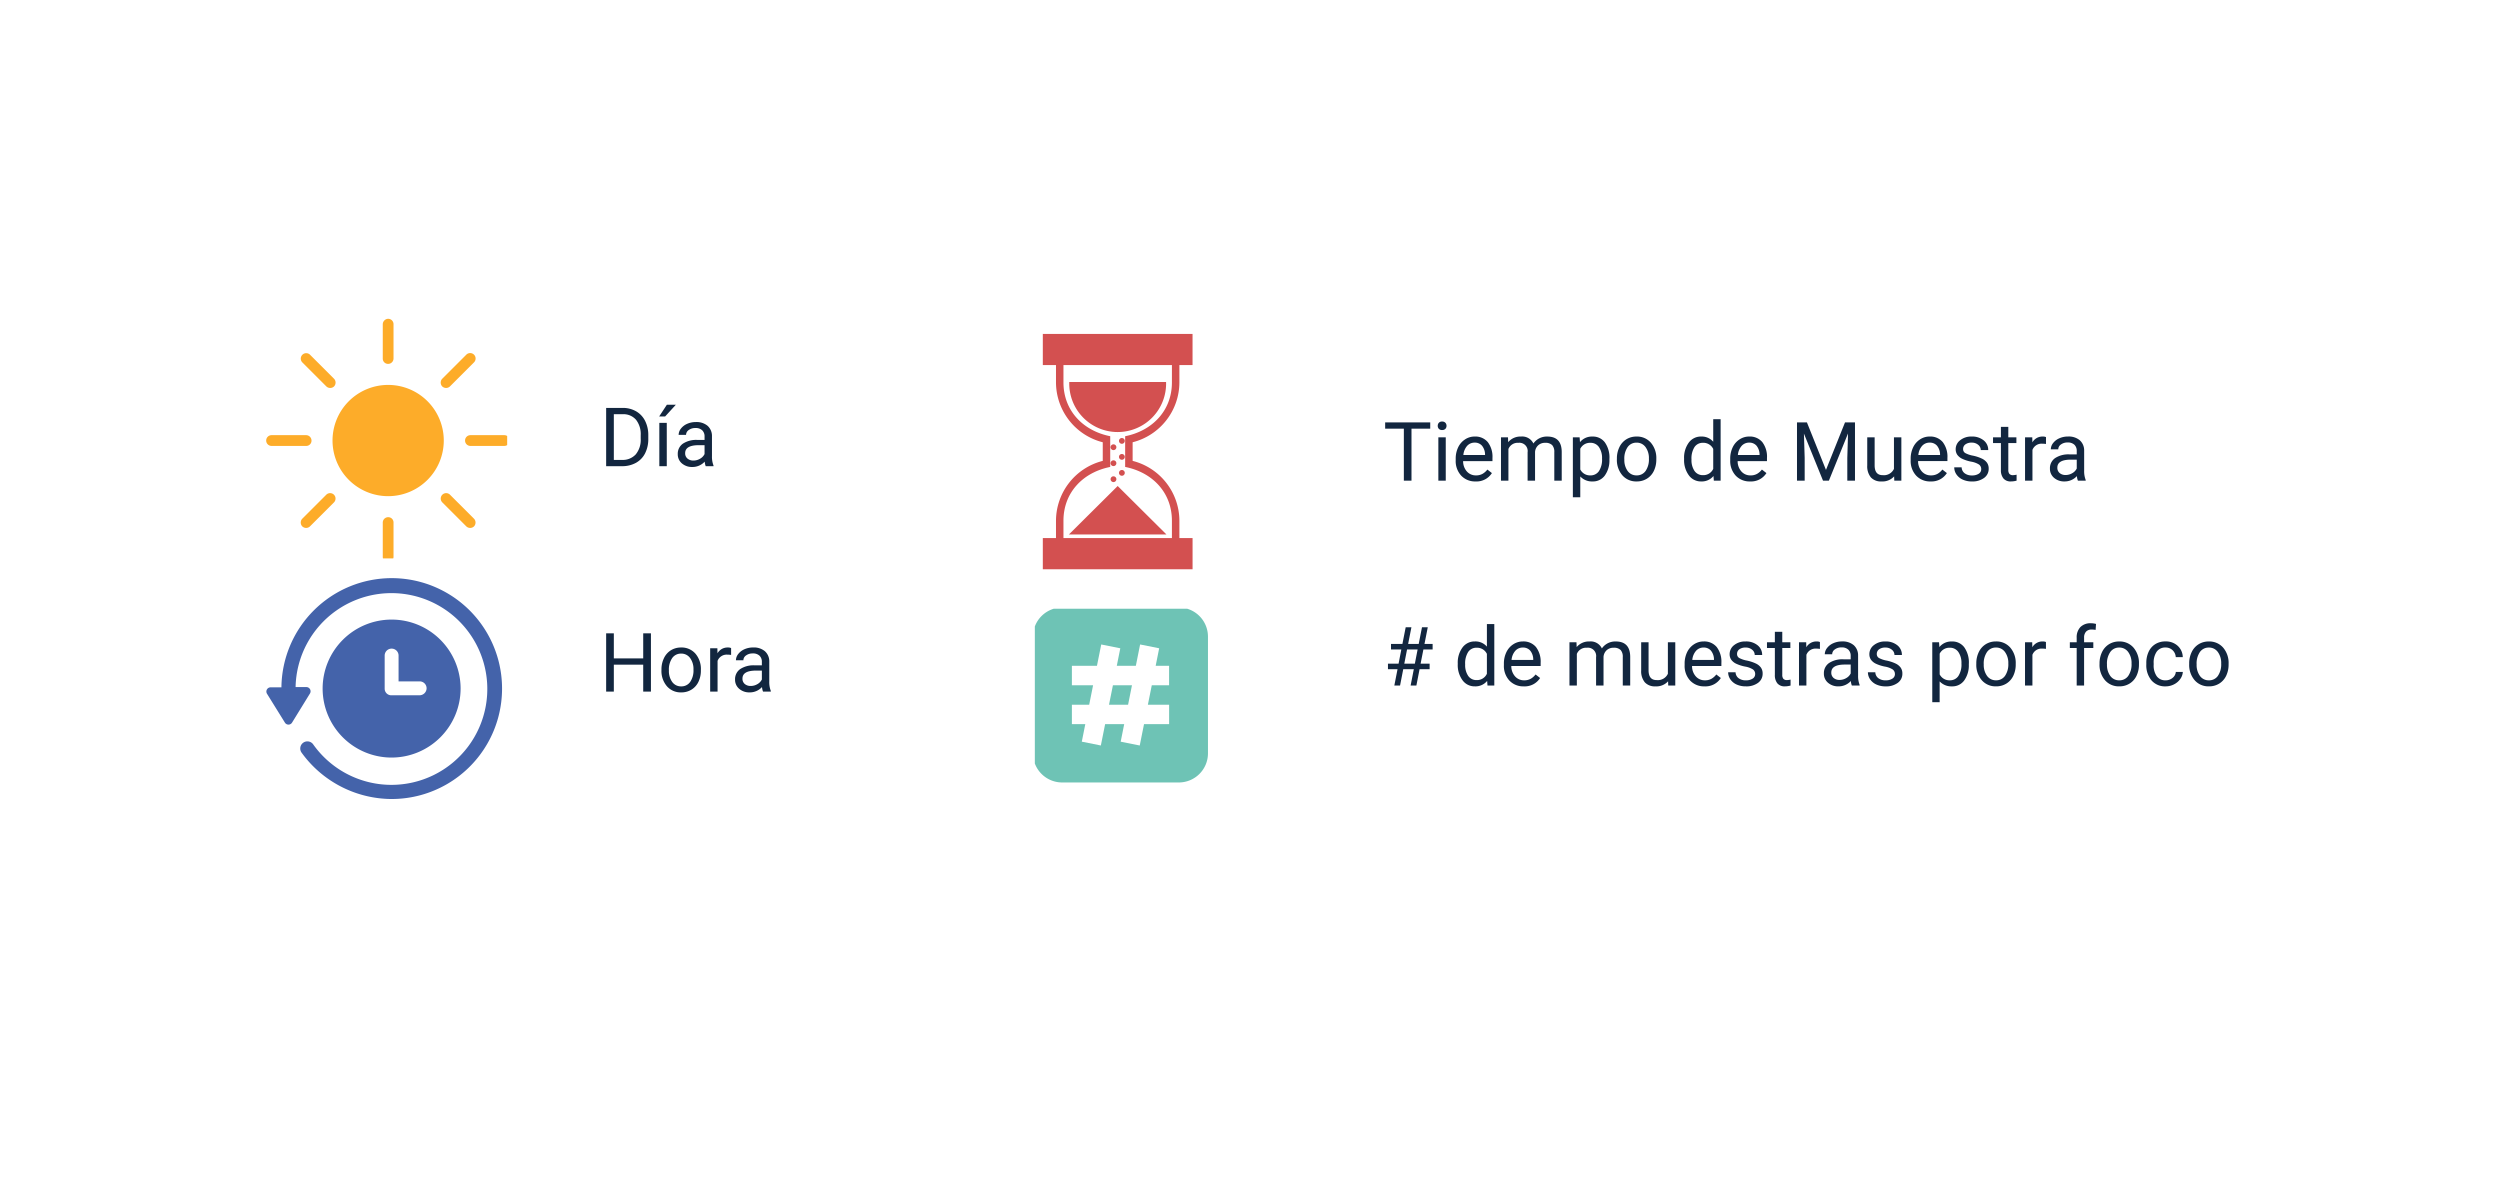 <svg xmlns="http://www.w3.org/2000/svg" xmlns:xlink="http://www.w3.org/1999/xlink" width="488" height="231" viewBox="0 0 488 231">
  <defs>
    <filter id="Rectángulo_340157" x="0" y="0" width="488" height="231" filterUnits="userSpaceOnUse">
      <feOffset dy="3" input="SourceAlpha"/>
      <feGaussianBlur stdDeviation="3" result="blur"/>
      <feFlood flood-opacity="0.161"/>
      <feComposite operator="in" in2="blur"/>
      <feComposite in="SourceGraphic"/>
    </filter>
    <clipPath id="clip-path">
      <rect id="Rectángulo_5105" data-name="Rectángulo 5105" width="47" height="47" transform="translate(0 -0.305)" fill="#fdac29"/>
    </clipPath>
    <clipPath id="clip-path-2">
      <rect id="Rectángulo_5106" data-name="Rectángulo 5106" width="46" height="43.113" fill="#4463aa"/>
    </clipPath>
    <clipPath id="clip-path-3">
      <rect id="Rectángulo_5107" data-name="Rectángulo 5107" width="29.227" height="45.938" fill="#d35050"/>
    </clipPath>
    <clipPath id="clip-path-4">
      <rect id="Rectángulo_5108" data-name="Rectángulo 5108" width="34" height="34" transform="translate(0 0.362)" fill="#6ec3b5"/>
    </clipPath>
  </defs>
  <g id="Grupo_959108" data-name="Grupo 959108" transform="translate(-206 -4237)">
    <g transform="matrix(1, 0, 0, 1, 206, 4237)" filter="url(#Rectángulo_340157)">
      <rect id="Rectángulo_340157-2" data-name="Rectángulo 340157" width="470" height="213" transform="translate(9 6)" fill="#fff"/>
    </g>
    <g id="Grupo_958883" data-name="Grupo 958883" transform="translate(38 140)">
      <g id="Grupo_18108" data-name="Grupo 18108" transform="translate(220 4159.305)">
        <g id="Grupo_18107" data-name="Grupo 18107" clip-path="url(#clip-path)">
          <path id="Trazado_64159" data-name="Trazado 64159" d="M36.658,25.8A10.858,10.858,0,1,1,25.8,36.658,10.858,10.858,0,0,1,36.658,25.8" transform="translate(-12.891 -12.969)" fill="#fdac29"/>
          <path id="Trazado_64160" data-name="Trazado 64160" d="M46.451,8.806A1.057,1.057,0,0,0,47.5,7.756v-6.7A1.057,1.057,0,0,0,46.451,0,1.092,1.092,0,0,0,45.4,1.051v6.7a1.026,1.026,0,0,0,1.051,1.051" transform="translate(-22.684 -0.078)" fill="#fdac29"/>
          <path id="Trazado_64161" data-name="Trazado 64161" d="M18.4,19.9a1.088,1.088,0,0,0,1.5,0,1.088,1.088,0,0,0,0-1.5l-4.7-4.7a1.061,1.061,0,0,0-1.5,1.5Z" transform="translate(-6.695 -6.773)" fill="#fdac29"/>
          <path id="Trazado_64162" data-name="Trazado 64162" d="M8.806,46.451A1.057,1.057,0,0,0,7.756,45.4h-6.7a1.051,1.051,0,1,0,0,2.1h6.7a1.026,1.026,0,0,0,1.051-1.051" transform="translate(0 -22.761)" fill="#fdac29"/>
          <path id="Trazado_64163" data-name="Trazado 64163" d="M18.4,68.3,13.7,73a1.088,1.088,0,0,0,0,1.5,1.088,1.088,0,0,0,1.5,0l4.7-4.7a1.061,1.061,0,0,0-1.5-1.5" transform="translate(-6.695 -34.053)" fill="#fdac29"/>
          <path id="Trazado_64164" data-name="Trazado 64164" d="M46.451,77.4A1.057,1.057,0,0,0,45.4,78.451v6.7a1.057,1.057,0,0,0,1.051,1.051A1.092,1.092,0,0,0,47.5,85.156v-6.7A1.026,1.026,0,0,0,46.451,77.4" transform="translate(-22.684 -38.75)" fill="#fdac29"/>
          <path id="Trazado_64165" data-name="Trazado 64165" d="M69.8,68.3a1.061,1.061,0,0,0-1.5,1.5L73,74.5a1.088,1.088,0,0,0,1.5,0,1.088,1.088,0,0,0,0-1.5Z" transform="translate(-33.975 -34.053)" fill="#fdac29"/>
          <path id="Trazado_64166" data-name="Trazado 64166" d="M85.156,45.4h-6.7a1.051,1.051,0,0,0,0,2.1h6.7a1.051,1.051,0,0,0,0-2.1" transform="translate(-38.672 -22.761)" fill="#fdac29"/>
          <path id="Trazado_64167" data-name="Trazado 64167" d="M69.051,20.2a1.1,1.1,0,0,0,.751-.3l4.7-4.7A1.061,1.061,0,0,0,73,13.7l-4.7,4.7a1.088,1.088,0,0,0,0,1.5,1.1,1.1,0,0,0,.751.3" transform="translate(-33.975 -6.773)" fill="#fdac29"/>
        </g>
      </g>
      <g id="Grupo_18110" data-name="Grupo 18110" transform="translate(220 4209.853)">
        <g id="Grupo_18109" data-name="Grupo 18109" clip-path="url(#clip-path-2)">
          <path id="Trazado_64168" data-name="Trazado 64168" d="M24.443,0A21.544,21.544,0,0,0,2.935,21.314H.8a.824.824,0,0,0-.679,1.259l3.488,5.619a.818.818,0,0,0,1.405,0l3.487-5.668a.824.824,0,0,0-.678-1.259H5.7a18.713,18.713,0,1,1,3.439,11.19,1.391,1.391,0,1,0-2.276,1.6,21.8,21.8,0,0,0,17.584,9.059A21.557,21.557,0,1,0,24.443,0" transform="translate(0)" fill="#4463aa"/>
          <path id="Trazado_64169" data-name="Trazado 64169" d="M49.594,30.167A13.467,13.467,0,1,0,36.127,43.634,13.5,13.5,0,0,0,49.594,30.167m-14.823,0V23.724a1.356,1.356,0,1,1,2.713,0v5.038H41.6a1.354,1.354,0,0,1,1.356,1.356A1.386,1.386,0,0,1,41.6,31.475H36.127a1.284,1.284,0,0,1-1.356-1.308" transform="translate(-11.683 -8.61)" fill="#4463aa"/>
        </g>
      </g>
      <g id="Grupo_18112" data-name="Grupo 18112" transform="translate(371.558 4162.178)">
        <g id="Grupo_18111" data-name="Grupo 18111" clip-path="url(#clip-path-3)">
          <path id="Trazado_64170" data-name="Trazado 64170" d="M24.06,9.382a9.452,9.452,0,1,1-18.893,0H24.06Zm2.6-3.3V9.471a12.093,12.093,0,0,1-9.128,11.681v3.635a12.093,12.093,0,0,1,9.128,11.681v3.385h2.571v6.086H0V39.853H2.571V36.468A12.094,12.094,0,0,1,11.7,24.786V21.152A12.094,12.094,0,0,1,2.571,9.471V6.086H0V0H29.227V6.086Zm-1.458,0H4.029V9.471c0,5.538,3.863,9.459,9.128,10.5v6c-5.288,1.044-9.128,4.969-9.128,10.5v3.385H25.2V36.468c0-5.532-3.839-9.456-9.128-10.5V19.972c5.265-1.042,9.128-4.963,9.128-10.5ZM14.614,29.69l9.513,9.455H5.1l9.513-9.455Zm-.82-1.893a.564.564,0,1,1-.564.564.565.565,0,0,1,.564-.564m1.639-1.234a.564.564,0,1,1-.564.564.564.564,0,0,1,.564-.564m-1.639-5.007a.564.564,0,1,1-.564.564.565.565,0,0,1,.564-.564m1.639-1.234a.564.564,0,1,1-.564.564.564.564,0,0,1,.564-.564m-1.639,4.355a.564.564,0,1,1-.564.564.564.564,0,0,1,.564-.564m1.639-1.235a.564.564,0,1,1-.564.564.564.564,0,0,1,.564-.564" fill="#d35050" fill-rule="evenodd"/>
        </g>
      </g>
      <g id="Grupo_18114" data-name="Grupo 18114" transform="translate(370 4215.46)">
        <g id="Grupo_18113" data-name="Grupo 18113" clip-path="url(#clip-path-4)">
          <path id="Trazado_64171" data-name="Trazado 64171" d="M26.564,11.384H23.945l.683-3.423-3.721-.744-.833,4.167H16.356l.683-3.423L13.32,7.218l-.835,4.167H7.59v3.795h4.138l-.761,3.795H7.59v3.795h2.618l-.683,3.423,3.719.744.835-4.167H17.8l-.683,3.423,3.719.744.835-4.167h4.9V18.974H22.425l.761-3.795h3.377Zm7.59-5.692V28.461a5.692,5.692,0,0,1-5.692,5.692H5.692A5.692,5.692,0,0,1,0,28.461V5.692A5.692,5.692,0,0,1,5.692,0H28.461a5.692,5.692,0,0,1,5.692,5.692M15.6,15.179h3.719l-.759,3.795H14.836Z" transform="translate(-0.358 0.124)" fill="#6ec3b5" fill-rule="evenodd"/>
        </g>
      </g>
      <path id="Trazado_725300" data-name="Trazado 725300" d="M1.32,0V-11.375H4.531a5.169,5.169,0,0,1,2.625.656A4.438,4.438,0,0,1,8.918-8.852,6.078,6.078,0,0,1,9.547-6.07v.727a6.1,6.1,0,0,1-.621,2.82A4.369,4.369,0,0,1,7.152-.664,5.5,5.5,0,0,1,4.469,0Zm1.5-10.148v8.922H4.4A3.434,3.434,0,0,0,7.1-2.306a4.458,4.458,0,0,0,.965-3.073v-.665a4.529,4.529,0,0,0-.91-3.014A3.239,3.239,0,0,0,4.57-10.148ZM13.156,0H11.7V-8.453h1.453Zm.016-11.992h1.75L12.828-9.7l-1.164,0ZM20.758,0a3.036,3.036,0,0,1-.2-.891A3.225,3.225,0,0,1,18.148.156,2.984,2.984,0,0,1,16.1-.551a2.287,2.287,0,0,1-.8-1.793,2.39,2.39,0,0,1,1-2.051,4.733,4.733,0,0,1,2.824-.73h1.406v-.664A1.623,1.623,0,0,0,20.078-7a1.821,1.821,0,0,0-1.336-.449,2.108,2.108,0,0,0-1.3.391,1.151,1.151,0,0,0-.523.945H15.469a2,2,0,0,1,.449-1.223,3.066,3.066,0,0,1,1.219-.934,4.1,4.1,0,0,1,1.691-.344,3.342,3.342,0,0,1,2.289.73,2.635,2.635,0,0,1,.859,2.012v3.891a4.757,4.757,0,0,0,.3,1.852V0Zm-2.4-1.1a2.54,2.54,0,0,0,1.289-.352,2.127,2.127,0,0,0,.883-.914V-4.1H19.4q-2.656,0-2.656,1.555A1.316,1.316,0,0,0,17.2-1.484,1.742,1.742,0,0,0,18.359-1.1Z" transform="translate(285 4188)" fill="#12263f"/>
      <path id="Trazado_725299" data-name="Trazado 725299" d="M9.18-10.148H5.523V0H4.031V-10.148H.383v-1.227h8.8ZM12.211,0H10.766V-8.453h1.445ZM10.648-10.7a.863.863,0,0,1,.215-.594.807.807,0,0,1,.637-.242.819.819,0,0,1,.641.242.854.854,0,0,1,.219.594.826.826,0,0,1-.219.586.834.834,0,0,1-.641.234.821.821,0,0,1-.637-.234A.834.834,0,0,1,10.648-10.7ZM18.031.156a3.693,3.693,0,0,1-2.8-1.129,4.19,4.19,0,0,1-1.078-3.02v-.266a5.073,5.073,0,0,1,.48-2.246A3.748,3.748,0,0,1,15.98-8.051a3.378,3.378,0,0,1,1.871-.559,3.166,3.166,0,0,1,2.563,1.086,4.7,4.7,0,0,1,.914,3.109v.6H15.6a3,3,0,0,0,.73,2.02,2.3,2.3,0,0,0,1.777.77,2.517,2.517,0,0,0,1.3-.312,3.259,3.259,0,0,0,.93-.828l.883.688A3.55,3.55,0,0,1,18.031.156Zm-.18-7.578a1.928,1.928,0,0,0-1.469.637A3.1,3.1,0,0,0,15.648-5h4.234v-.109a2.753,2.753,0,0,0-.594-1.707A1.815,1.815,0,0,0,17.852-7.422Zm6.508-1.031.039.938a3.122,3.122,0,0,1,2.508-1.094A2.417,2.417,0,0,1,29.32-7.25a3.2,3.2,0,0,1,1.1-.984,3.242,3.242,0,0,1,1.6-.375q2.781,0,2.828,2.945V0H33.4V-5.578a1.941,1.941,0,0,0-.414-1.355,1.823,1.823,0,0,0-1.391-.449,1.916,1.916,0,0,0-1.336.48,1.949,1.949,0,0,0-.617,1.293V0H28.188V-5.539a1.613,1.613,0,0,0-1.8-1.844,1.934,1.934,0,0,0-1.945,1.211V0H22.992V-8.453Zm19.8,4.32a5.062,5.062,0,0,1-.883,3.109A2.829,2.829,0,0,1,40.891.156,3.1,3.1,0,0,1,38.469-.82V3.25H37.023v-11.7h1.32l.07.938a2.977,2.977,0,0,1,2.453-1.094,2.882,2.882,0,0,1,2.41,1.148,5.117,5.117,0,0,1,.887,3.2ZM42.719-4.3a3.735,3.735,0,0,0-.609-2.258,1.963,1.963,0,0,0-1.672-.828,2.125,2.125,0,0,0-1.969,1.164V-2.18a2.129,2.129,0,0,0,1.984,1.156,1.954,1.954,0,0,0,1.652-.824A4.077,4.077,0,0,0,42.719-4.3Zm2.9-.008a4.993,4.993,0,0,1,.488-2.234A3.643,3.643,0,0,1,47.465-8.07a3.7,3.7,0,0,1,1.988-.539,3.565,3.565,0,0,1,2.793,1.2,4.6,4.6,0,0,1,1.066,3.18v.1a5.036,5.036,0,0,1-.473,2.215A3.589,3.589,0,0,1,51.488-.391a3.743,3.743,0,0,1-2.02.547,3.556,3.556,0,0,1-2.785-1.2A4.575,4.575,0,0,1,45.617-4.2Zm1.453.172a3.616,3.616,0,0,0,.652,2.258,2.088,2.088,0,0,0,1.746.852,2.075,2.075,0,0,0,1.75-.863A3.955,3.955,0,0,0,51.867-4.3a3.61,3.61,0,0,0-.66-2.254,2.1,2.1,0,0,0-1.754-.863,2.075,2.075,0,0,0-1.727.852A3.925,3.925,0,0,0,47.07-4.133ZM58.734-4.3a4.952,4.952,0,0,1,.922-3.129A2.915,2.915,0,0,1,62.07-8.609a2.932,2.932,0,0,1,2.352,1.016V-12h1.445V0H64.539l-.07-.906A2.943,2.943,0,0,1,62.055.156a2.887,2.887,0,0,1-2.395-1.2,5.008,5.008,0,0,1-.926-3.141Zm1.445.164a3.749,3.749,0,0,0,.594,2.25,1.92,1.92,0,0,0,1.641.813A2.108,2.108,0,0,0,64.422-2.3V-6.187a2.125,2.125,0,0,0-1.992-1.2,1.929,1.929,0,0,0-1.656.82A4.128,4.128,0,0,0,60.18-4.133ZM71.617.156a3.693,3.693,0,0,1-2.8-1.129,4.19,4.19,0,0,1-1.078-3.02v-.266a5.073,5.073,0,0,1,.48-2.246,3.748,3.748,0,0,1,1.344-1.547,3.378,3.378,0,0,1,1.871-.559A3.166,3.166,0,0,1,74-7.523a4.7,4.7,0,0,1,.914,3.109v.6H69.188a3,3,0,0,0,.73,2.02,2.3,2.3,0,0,0,1.777.77,2.517,2.517,0,0,0,1.3-.312,3.259,3.259,0,0,0,.93-.828l.883.688A3.55,3.55,0,0,1,71.617.156Zm-.18-7.578a1.928,1.928,0,0,0-1.469.637A3.1,3.1,0,0,0,69.234-5h4.234v-.109a2.753,2.753,0,0,0-.594-1.707A1.815,1.815,0,0,0,71.438-7.422Zm11.273-3.953L86.43-2.094l3.719-9.281h1.945V0h-1.5V-4.43l.141-4.781L87,0H85.852L82.125-9.187l.148,4.758V0h-1.5V-11.375ZM99.734-.836a3.07,3.07,0,0,1-2.477.992A2.628,2.628,0,0,1,95.2-.629a3.4,3.4,0,0,1-.715-2.324v-5.5H95.93v5.461q0,1.922,1.563,1.922A2.163,2.163,0,0,0,99.7-2.3V-8.453h1.445V0H99.766Zm7.109.992a3.693,3.693,0,0,1-2.8-1.129,4.19,4.19,0,0,1-1.078-3.02v-.266a5.073,5.073,0,0,1,.48-2.246,3.748,3.748,0,0,1,1.344-1.547,3.378,3.378,0,0,1,1.871-.559,3.166,3.166,0,0,1,2.563,1.086,4.7,4.7,0,0,1,.914,3.109v.6h-5.727a3,3,0,0,0,.73,2.02,2.3,2.3,0,0,0,1.777.77,2.517,2.517,0,0,0,1.3-.312,3.259,3.259,0,0,0,.93-.828l.883.688A3.55,3.55,0,0,1,106.844.156Zm-.18-7.578a1.928,1.928,0,0,0-1.469.637A3.1,3.1,0,0,0,104.461-5H108.7v-.109a2.753,2.753,0,0,0-.594-1.707A1.815,1.815,0,0,0,106.664-7.422Zm10.07,5.18a1.064,1.064,0,0,0-.441-.91,4.249,4.249,0,0,0-1.539-.559,7.277,7.277,0,0,1-1.742-.562,2.479,2.479,0,0,1-.953-.781,1.869,1.869,0,0,1-.309-1.078,2.193,2.193,0,0,1,.879-1.758,3.432,3.432,0,0,1,2.246-.719,3.532,3.532,0,0,1,2.332.742,2.357,2.357,0,0,1,.895,1.9h-1.453a1.3,1.3,0,0,0-.5-1.023,1.888,1.888,0,0,0-1.27-.43,1.976,1.976,0,0,0-1.234.344,1.082,1.082,0,0,0-.445.9.877.877,0,0,0,.414.789,5.1,5.1,0,0,0,1.5.508,7.8,7.8,0,0,1,1.754.578,2.558,2.558,0,0,1,1,.809,1.988,1.988,0,0,1,.324,1.152,2.163,2.163,0,0,1-.906,1.816,3.8,3.8,0,0,1-2.352.684,4.257,4.257,0,0,1-1.8-.359,2.922,2.922,0,0,1-1.223-1,2.42,2.42,0,0,1-.441-1.395h1.445a1.5,1.5,0,0,0,.582,1.152,2.258,2.258,0,0,0,1.434.426,2.331,2.331,0,0,0,1.316-.332A1.02,1.02,0,0,0,116.734-2.242Zm5.289-8.258v2.047H123.6v1.117h-1.578v5.249a1.173,1.173,0,0,0,.211.763.888.888,0,0,0,.719.254,3.5,3.5,0,0,0,.688-.094V0a4.215,4.215,0,0,1-1.109.155A1.8,1.8,0,0,1,121.07-.43a2.517,2.517,0,0,1-.492-1.664V-7.336h-1.539V-8.453h1.539V-10.5Zm7.352,3.344a4.331,4.331,0,0,0-.711-.055A1.9,1.9,0,0,0,126.734-6V0h-1.445V-8.453H126.7l.023.977a2.251,2.251,0,0,1,2.016-1.133,1.477,1.477,0,0,1,.641.109ZM135.609,0a3.036,3.036,0,0,1-.2-.891A3.225,3.225,0,0,1,133,.156a2.984,2.984,0,0,1-2.051-.707,2.287,2.287,0,0,1-.8-1.793,2.39,2.39,0,0,1,1-2.051,4.733,4.733,0,0,1,2.824-.73h1.406v-.664A1.623,1.623,0,0,0,134.93-7a1.821,1.821,0,0,0-1.336-.449,2.107,2.107,0,0,0-1.3.391,1.151,1.151,0,0,0-.523.945H130.32a2,2,0,0,1,.449-1.223,3.066,3.066,0,0,1,1.219-.934,4.1,4.1,0,0,1,1.691-.344,3.342,3.342,0,0,1,2.289.73,2.635,2.635,0,0,1,.859,2.012v3.891a4.757,4.757,0,0,0,.3,1.852V0Zm-2.4-1.1a2.54,2.54,0,0,0,1.289-.352,2.127,2.127,0,0,0,.883-.914V-4.1H134.25q-2.656,0-2.656,1.555a1.316,1.316,0,0,0,.453,1.063A1.742,1.742,0,0,0,133.211-1.1Z" transform="translate(438 4190.822)" fill="#12263f"/>
      <path id="Trazado_725302" data-name="Trazado 725302" d="M5.977-3.2H3.914L3.289,0H2.172L2.8-3.2H.93V-4.273H3l.539-2.773H1.523V-8.125H3.75l.641-3.25H5.508l-.641,3.25H6.93l.641-3.25H8.7l-.641,3.25H9.648v1.078h-1.8L7.3-4.273H9.063V-3.2H7.1L6.477,0H5.352ZM4.117-4.273H6.18l.539-2.773H4.656ZM14.555-4.3a4.952,4.952,0,0,1,.922-3.129,2.915,2.915,0,0,1,2.414-1.184,2.932,2.932,0,0,1,2.352,1.016V-12h1.445V0H20.359l-.07-.906A2.943,2.943,0,0,1,17.875.156a2.887,2.887,0,0,1-2.395-1.2,5.008,5.008,0,0,1-.926-3.141ZM16-4.133a3.749,3.749,0,0,0,.594,2.25,1.92,1.92,0,0,0,1.641.813A2.108,2.108,0,0,0,20.242-2.3V-6.187a2.125,2.125,0,0,0-1.992-1.2,1.929,1.929,0,0,0-1.656.82A4.128,4.128,0,0,0,16-4.133ZM27.438.156a3.693,3.693,0,0,1-2.8-1.129,4.19,4.19,0,0,1-1.078-3.02v-.266a5.073,5.073,0,0,1,.48-2.246,3.748,3.748,0,0,1,1.344-1.547,3.378,3.378,0,0,1,1.871-.559A3.166,3.166,0,0,1,29.82-7.523a4.7,4.7,0,0,1,.914,3.109v.6H25.008a3,3,0,0,0,.73,2.02,2.3,2.3,0,0,0,1.777.77,2.517,2.517,0,0,0,1.3-.312,3.259,3.259,0,0,0,.93-.828l.883.688A3.55,3.55,0,0,1,27.438.156Zm-.18-7.578a1.928,1.928,0,0,0-1.469.637A3.1,3.1,0,0,0,25.055-5h4.234v-.109A2.753,2.753,0,0,0,28.7-6.816,1.815,1.815,0,0,0,27.258-7.422ZM37.727-8.453l.039.938a3.122,3.122,0,0,1,2.508-1.094A2.417,2.417,0,0,1,42.688-7.25a3.2,3.2,0,0,1,1.1-.984,3.242,3.242,0,0,1,1.6-.375q2.781,0,2.828,2.945V0H46.766V-5.578a1.941,1.941,0,0,0-.414-1.355,1.823,1.823,0,0,0-1.391-.449,1.917,1.917,0,0,0-1.336.48,1.949,1.949,0,0,0-.617,1.293V0H41.555V-5.539a1.613,1.613,0,0,0-1.8-1.844A1.934,1.934,0,0,0,37.8-6.172V0H36.359V-8.453ZM55.609-.836a3.07,3.07,0,0,1-2.477.992,2.628,2.628,0,0,1-2.059-.785,3.4,3.4,0,0,1-.715-2.324v-5.5H51.8v5.461q0,1.922,1.563,1.922A2.163,2.163,0,0,0,55.57-2.3V-8.453h1.445V0H55.641Zm7.109.992a3.693,3.693,0,0,1-2.8-1.129,4.19,4.19,0,0,1-1.078-3.02v-.266a5.073,5.073,0,0,1,.48-2.246,3.748,3.748,0,0,1,1.344-1.547,3.378,3.378,0,0,1,1.871-.559A3.166,3.166,0,0,1,65.1-7.523a4.7,4.7,0,0,1,.914,3.109v.6H60.289a3,3,0,0,0,.73,2.02,2.3,2.3,0,0,0,1.777.77,2.517,2.517,0,0,0,1.3-.312,3.259,3.259,0,0,0,.93-.828l.883.688A3.55,3.55,0,0,1,62.719.156Zm-.18-7.578a1.928,1.928,0,0,0-1.469.637A3.1,3.1,0,0,0,60.336-5H64.57v-.109a2.753,2.753,0,0,0-.594-1.707A1.815,1.815,0,0,0,62.539-7.422Zm10.07,5.18a1.064,1.064,0,0,0-.441-.91,4.249,4.249,0,0,0-1.539-.559,7.277,7.277,0,0,1-1.742-.562,2.479,2.479,0,0,1-.953-.781,1.869,1.869,0,0,1-.309-1.078A2.193,2.193,0,0,1,68.5-7.891a3.432,3.432,0,0,1,2.246-.719,3.532,3.532,0,0,1,2.332.742,2.357,2.357,0,0,1,.895,1.9H72.523a1.3,1.3,0,0,0-.5-1.023,1.888,1.888,0,0,0-1.27-.43,1.976,1.976,0,0,0-1.234.344,1.082,1.082,0,0,0-.445.9.877.877,0,0,0,.414.789,5.1,5.1,0,0,0,1.5.508,7.8,7.8,0,0,1,1.754.578,2.558,2.558,0,0,1,1,.809,1.988,1.988,0,0,1,.324,1.152,2.163,2.163,0,0,1-.906,1.816A3.8,3.8,0,0,1,70.8.156,4.257,4.257,0,0,1,69-.2a2.922,2.922,0,0,1-1.223-1A2.42,2.42,0,0,1,67.336-2.6h1.445a1.5,1.5,0,0,0,.582,1.152,2.258,2.258,0,0,0,1.434.426,2.331,2.331,0,0,0,1.316-.332A1.02,1.02,0,0,0,72.609-2.242ZM77.9-10.5v2.047h1.578v1.117H77.9v5.249a1.173,1.173,0,0,0,.211.763.888.888,0,0,0,.719.254,3.5,3.5,0,0,0,.688-.094V0a4.215,4.215,0,0,1-1.109.155A1.8,1.8,0,0,1,76.945-.43a2.517,2.517,0,0,1-.492-1.664V-7.336H74.914V-8.453h1.539V-10.5ZM85.25-7.156a4.331,4.331,0,0,0-.711-.055A1.9,1.9,0,0,0,82.609-6V0H81.164V-8.453H82.57l.023.977a2.251,2.251,0,0,1,2.016-1.133,1.477,1.477,0,0,1,.641.109ZM91.484,0a3.036,3.036,0,0,1-.2-.891A3.225,3.225,0,0,1,88.875.156a2.984,2.984,0,0,1-2.051-.707,2.288,2.288,0,0,1-.8-1.793,2.39,2.39,0,0,1,1-2.051,4.733,4.733,0,0,1,2.824-.73h1.406v-.664A1.623,1.623,0,0,0,90.8-7a1.821,1.821,0,0,0-1.336-.449,2.108,2.108,0,0,0-1.3.391,1.151,1.151,0,0,0-.523.945H86.2a2,2,0,0,1,.449-1.223,3.066,3.066,0,0,1,1.219-.934,4.1,4.1,0,0,1,1.691-.344,3.342,3.342,0,0,1,2.289.73A2.635,2.635,0,0,1,92.7-5.867v3.891A4.757,4.757,0,0,0,93-.125V0Zm-2.4-1.1a2.54,2.54,0,0,0,1.289-.352,2.127,2.127,0,0,0,.883-.914V-4.1H90.125q-2.656,0-2.656,1.555a1.316,1.316,0,0,0,.453,1.063A1.742,1.742,0,0,0,89.086-1.1Zm10.8-1.141a1.064,1.064,0,0,0-.441-.91,4.249,4.249,0,0,0-1.539-.559,7.277,7.277,0,0,1-1.742-.562,2.479,2.479,0,0,1-.953-.781,1.869,1.869,0,0,1-.309-1.078,2.193,2.193,0,0,1,.879-1.758,3.432,3.432,0,0,1,2.246-.719,3.532,3.532,0,0,1,2.332.742,2.357,2.357,0,0,1,.895,1.9H99.8a1.3,1.3,0,0,0-.5-1.023,1.888,1.888,0,0,0-1.27-.43,1.976,1.976,0,0,0-1.234.344,1.082,1.082,0,0,0-.445.9.877.877,0,0,0,.414.789,5.1,5.1,0,0,0,1.5.508,7.8,7.8,0,0,1,1.754.578,2.558,2.558,0,0,1,1,.809,1.988,1.988,0,0,1,.324,1.152,2.163,2.163,0,0,1-.906,1.816,3.8,3.8,0,0,1-2.352.684,4.257,4.257,0,0,1-1.8-.359,2.922,2.922,0,0,1-1.223-1A2.42,2.42,0,0,1,94.617-2.6h1.445a1.5,1.5,0,0,0,.582,1.152,2.258,2.258,0,0,0,1.434.426,2.331,2.331,0,0,0,1.316-.332A1.02,1.02,0,0,0,99.891-2.242Zm14.43-1.891a5.062,5.062,0,0,1-.883,3.109,2.829,2.829,0,0,1-2.391,1.18,3.1,3.1,0,0,1-2.422-.977V3.25H107.18v-11.7h1.32l.07.938a2.977,2.977,0,0,1,2.453-1.094,2.882,2.882,0,0,1,2.41,1.148,5.117,5.117,0,0,1,.887,3.2ZM112.875-4.3a3.735,3.735,0,0,0-.609-2.258,1.963,1.963,0,0,0-1.672-.828,2.125,2.125,0,0,0-1.969,1.164V-2.18a2.129,2.129,0,0,0,1.984,1.156,1.954,1.954,0,0,0,1.652-.824A4.077,4.077,0,0,0,112.875-4.3Zm2.9-.008a4.993,4.993,0,0,1,.488-2.234,3.643,3.643,0,0,1,1.359-1.531,3.7,3.7,0,0,1,1.988-.539,3.565,3.565,0,0,1,2.793,1.2,4.6,4.6,0,0,1,1.066,3.18v.1A5.036,5.036,0,0,1,123-1.918a3.589,3.589,0,0,1-1.352,1.527,3.743,3.743,0,0,1-2.02.547,3.556,3.556,0,0,1-2.785-1.2A4.575,4.575,0,0,1,115.773-4.2Zm1.453.172a3.616,3.616,0,0,0,.652,2.258,2.088,2.088,0,0,0,1.746.852,2.075,2.075,0,0,0,1.75-.863,3.955,3.955,0,0,0,.648-2.418,3.61,3.61,0,0,0-.66-2.254,2.1,2.1,0,0,0-1.754-.863,2.075,2.075,0,0,0-1.727.852A3.925,3.925,0,0,0,117.227-4.133Zm12.141-3.023a4.331,4.331,0,0,0-.711-.055A1.9,1.9,0,0,0,126.727-6V0h-1.445V-8.453h1.406l.023.977a2.251,2.251,0,0,1,2.016-1.133,1.477,1.477,0,0,1,.641.109Zm6,7.156V-7.336h-1.336V-8.453h1.336V-9.32a2.878,2.878,0,0,1,.727-2.1,2.745,2.745,0,0,1,2.055-.742,3.816,3.816,0,0,1,.992.132l-.078,1.165a4.151,4.151,0,0,0-.781-.07,1.41,1.41,0,0,0-1.086.411,1.669,1.669,0,0,0-.383,1.18v.893h1.8v1.117h-1.8V0Zm4.461-4.3a4.993,4.993,0,0,1,.488-2.234,3.642,3.642,0,0,1,1.359-1.531,3.7,3.7,0,0,1,1.988-.539,3.565,3.565,0,0,1,2.793,1.2,4.6,4.6,0,0,1,1.066,3.18v.1a5.036,5.036,0,0,1-.473,2.215A3.589,3.589,0,0,1,145.7-.391a3.743,3.743,0,0,1-2.02.547,3.556,3.556,0,0,1-2.785-1.2A4.575,4.575,0,0,1,139.828-4.2Zm1.453.172a3.616,3.616,0,0,0,.652,2.258,2.088,2.088,0,0,0,1.746.852,2.075,2.075,0,0,0,1.75-.863,3.954,3.954,0,0,0,.648-2.418,3.61,3.61,0,0,0-.66-2.254,2.1,2.1,0,0,0-1.754-.863,2.075,2.075,0,0,0-1.727.852A3.925,3.925,0,0,0,141.281-4.133Zm11.445,3.109a2.082,2.082,0,0,0,1.352-.469,1.649,1.649,0,0,0,.641-1.172h1.367a2.621,2.621,0,0,1-.5,1.383,3.293,3.293,0,0,1-1.23,1.047,3.55,3.55,0,0,1-1.629.391A3.482,3.482,0,0,1,149.98-1a4.59,4.59,0,0,1-1.02-3.152v-.242a5.089,5.089,0,0,1,.453-2.2,3.451,3.451,0,0,1,1.3-1.492,3.7,3.7,0,0,1,2-.531,3.39,3.39,0,0,1,2.363.852,3.043,3.043,0,0,1,1,2.211h-1.367a1.992,1.992,0,0,0-.621-1.348,1.932,1.932,0,0,0-1.379-.527,2.023,2.023,0,0,0-1.707.793,3.724,3.724,0,0,0-.605,2.293v.273a3.65,3.65,0,0,0,.6,2.25A2.033,2.033,0,0,0,152.727-1.023Zm4.6-3.281a4.993,4.993,0,0,1,.488-2.234,3.642,3.642,0,0,1,1.359-1.531,3.7,3.7,0,0,1,1.988-.539,3.565,3.565,0,0,1,2.793,1.2,4.6,4.6,0,0,1,1.066,3.18v.1a5.036,5.036,0,0,1-.473,2.215A3.589,3.589,0,0,1,163.2-.391a3.743,3.743,0,0,1-2.02.547,3.556,3.556,0,0,1-2.785-1.2A4.575,4.575,0,0,1,157.328-4.2Zm1.453.172a3.616,3.616,0,0,0,.652,2.258,2.088,2.088,0,0,0,1.746.852,2.075,2.075,0,0,0,1.75-.863,3.954,3.954,0,0,0,.648-2.418,3.61,3.61,0,0,0-.66-2.254,2.1,2.1,0,0,0-1.754-.863,2.075,2.075,0,0,0-1.727.852A3.925,3.925,0,0,0,158.781-4.133Z" transform="translate(438 4230.822)" fill="#12263f"/>
      <path id="Trazado_725301" data-name="Trazado 725301" d="M10.063,0H8.555V-5.258H2.82V0H1.32V-11.375h1.5v4.891H8.555v-4.891h1.508Zm2.055-4.3a4.993,4.993,0,0,1,.488-2.234A3.643,3.643,0,0,1,13.965-8.07a3.7,3.7,0,0,1,1.988-.539,3.565,3.565,0,0,1,2.793,1.2,4.6,4.6,0,0,1,1.066,3.18v.1a5.036,5.036,0,0,1-.473,2.215A3.589,3.589,0,0,1,17.988-.391a3.743,3.743,0,0,1-2.02.547,3.556,3.556,0,0,1-2.785-1.2A4.575,4.575,0,0,1,12.117-4.2Zm1.453.172a3.616,3.616,0,0,0,.652,2.258,2.088,2.088,0,0,0,1.746.852,2.075,2.075,0,0,0,1.75-.863A3.955,3.955,0,0,0,18.367-4.3a3.61,3.61,0,0,0-.66-2.254,2.1,2.1,0,0,0-1.754-.863,2.075,2.075,0,0,0-1.727.852A3.925,3.925,0,0,0,13.57-4.133ZM25.711-7.156A4.331,4.331,0,0,0,25-7.211,1.9,1.9,0,0,0,23.07-6V0H21.625V-8.453h1.406l.023.977A2.251,2.251,0,0,1,25.07-8.609a1.477,1.477,0,0,1,.641.109ZM31.945,0a3.036,3.036,0,0,1-.2-.891A3.225,3.225,0,0,1,29.336.156a2.984,2.984,0,0,1-2.051-.707,2.287,2.287,0,0,1-.8-1.793,2.39,2.39,0,0,1,1-2.051,4.733,4.733,0,0,1,2.824-.73h1.406v-.664A1.623,1.623,0,0,0,31.266-7a1.821,1.821,0,0,0-1.336-.449,2.108,2.108,0,0,0-1.3.391,1.151,1.151,0,0,0-.523.945H26.656a2,2,0,0,1,.449-1.223,3.066,3.066,0,0,1,1.219-.934,4.1,4.1,0,0,1,1.691-.344,3.342,3.342,0,0,1,2.289.73,2.635,2.635,0,0,1,.859,2.012v3.891a4.757,4.757,0,0,0,.3,1.852V0Zm-2.4-1.1a2.54,2.54,0,0,0,1.289-.352,2.127,2.127,0,0,0,.883-.914V-4.1H30.586q-2.656,0-2.656,1.555a1.316,1.316,0,0,0,.453,1.063A1.742,1.742,0,0,0,29.547-1.1Z" transform="translate(285 4232)" fill="#12263f"/>
    </g>
  </g>
</svg>
